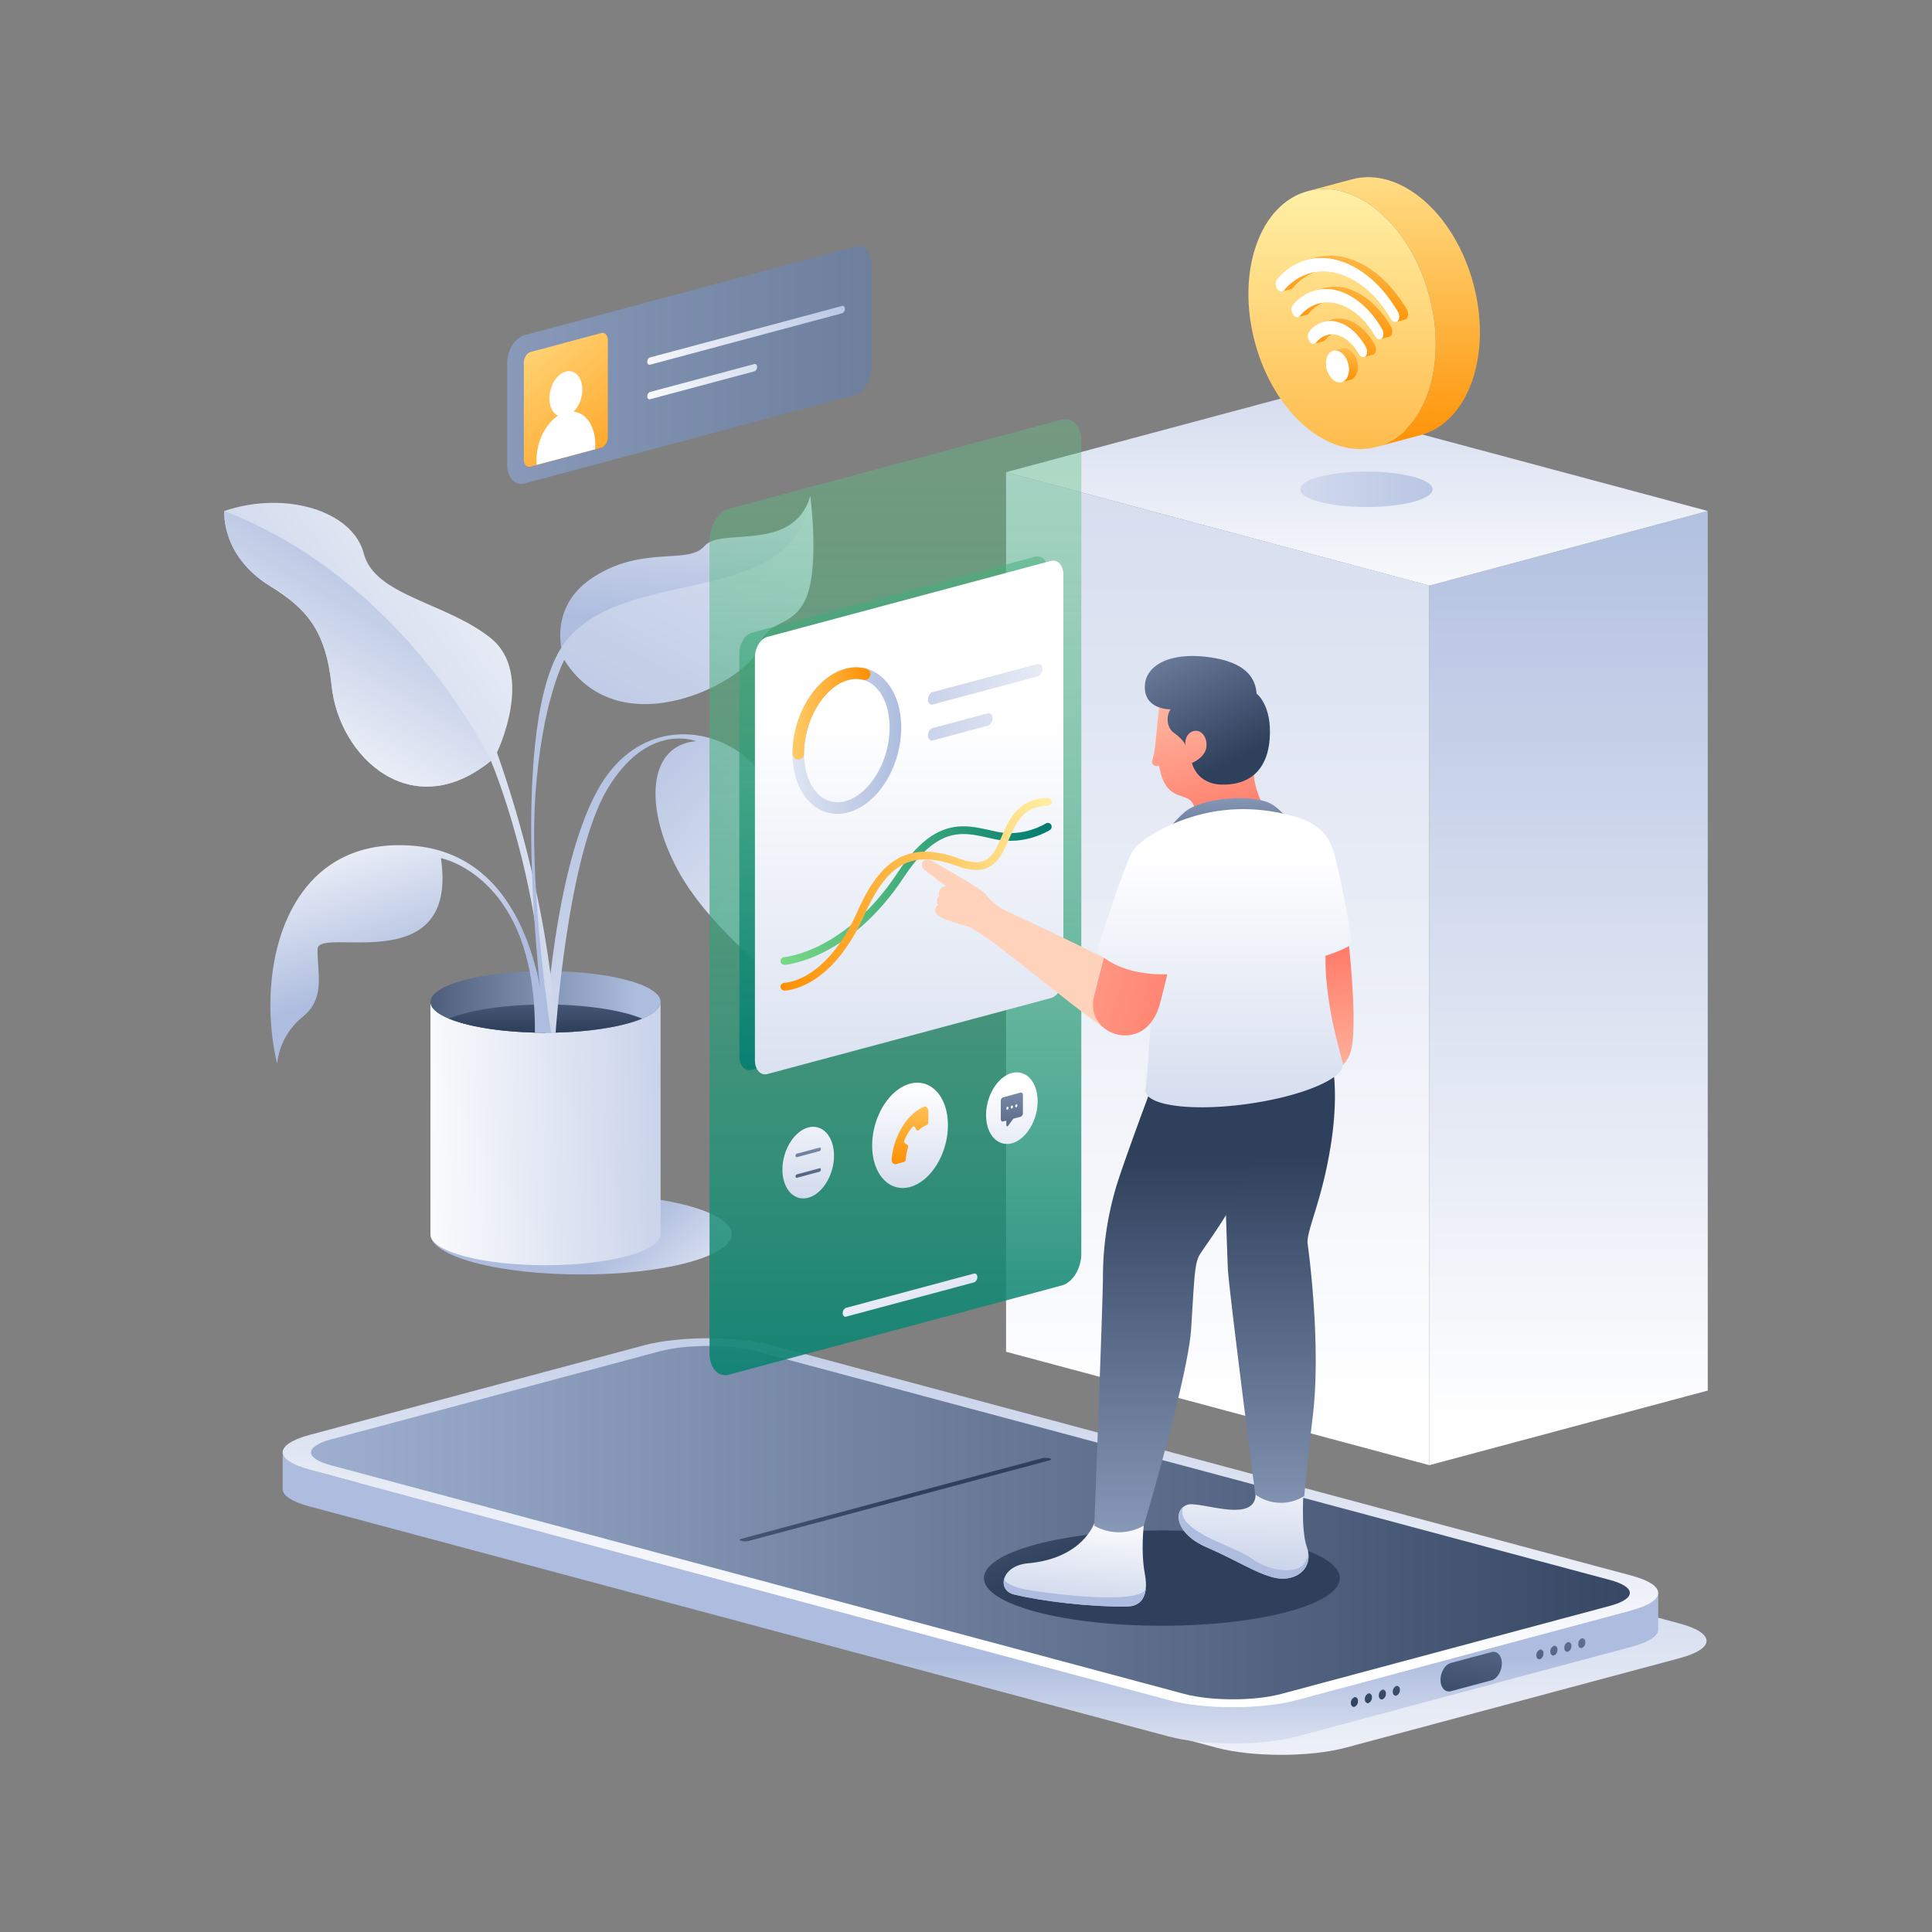 <svg xmlns="http://www.w3.org/2000/svg" xmlns:xlink="http://www.w3.org/1999/xlink" data-name="Layer 1" viewBox="0 0 1000 1000"><rect x="0" y="0" width="1000" height="1000" fill="#808080" stroke="none"/><defs><linearGradient id="a" x1="630.28" x2="630.28" y1="735.97" y2="-226.71" gradientUnits="userSpaceOnUse"><stop offset="0" stop-color="#ffffff" class="stopColorfff svgShape"/><stop offset="1" stop-color="#aebddf" class="stopColoraebddf svgShape"/></linearGradient><linearGradient id="f" x1="811.88" x2="811.88" y1="740.66" y2="237.82" xlink:href="#a"/><linearGradient id="g" x1="702.33" x2="702.33" y1="323.68" y2="94.31" xlink:href="#a"/><linearGradient id="h" x1="366.8" x2="311.55" y1="707.95" y2="650.08" xlink:href="#a"/><linearGradient id="i" x1="209.93" x2="409.78" y1="588.12" y2="581.82" xlink:href="#a"/><linearGradient id="b" x1="329.79" x2="188.88" y1="518.58" y2="518.58" gradientUnits="userSpaceOnUse"><stop offset="0" stop-color="#acbdde" class="stopColoracbdde svgShape"/><stop offset="1" stop-color="#2e405c" class="stopColor2e405c svgShape"/></linearGradient><linearGradient id="j" x1="282.36" x2="282.36" y1="463.08" y2="532.94" xlink:href="#b"/><linearGradient id="k" x1="439.61" x2="276.18" y1="567.21" y2="406.02" xlink:href="#a"/><linearGradient id="l" x1="174" x2="204.22" y1="414.81" y2="506.6" xlink:href="#a"/><linearGradient id="m" x1="349.07" x2="96.84" y1="286.77" y2="480.05" xlink:href="#a"/><linearGradient id="n" x1="365.1" x2="351.66" y1="191.87" y2="324.7" xlink:href="#a"/><linearGradient id="o" x1="486.99" x2="282.35" y1="77.83" y2="453.8" xlink:href="#a"/><linearGradient id="p" x1="137.7" x2="211.33" y1="408.9" y2="285.02" xlink:href="#a"/><linearGradient id="q" x1="527.3" x2="527.3" y1="968.53" y2="698.36" xlink:href="#a"/><linearGradient id="r" x1="502.3" x2="502.3" y1="943.73" y2="857.7" xlink:href="#a"/><linearGradient id="s" x1="499.12" x2="509.96" y1="844.88" y2="651.32" xlink:href="#a"/><linearGradient id="t" x1="68.17" x2="893.29" y1="788.11" y2="788.11" xlink:href="#b"/><linearGradient id="u" x1="779.55" x2="757.1" y1="750.72" y2="892.67" xlink:href="#b"/><linearGradient id="v" x1="722.84" x2="700.38" y1="743.29" y2="885.24" xlink:href="#b"/><linearGradient id="w" x1="729.59" x2="707.14" y1="744.36" y2="886.3" xlink:href="#b"/><linearGradient id="x" x1="736.34" x2="713.89" y1="745.43" y2="887.37" xlink:href="#b"/><linearGradient id="y" x1="743.09" x2="720.64" y1="746.5" y2="888.44" xlink:href="#b"/><linearGradient id="z" x1="812.69" x2="790.24" y1="757.51" y2="899.45" xlink:href="#b"/><linearGradient id="A" x1="819.45" x2="796.99" y1="758.58" y2="900.52" xlink:href="#b"/><linearGradient id="B" x1="826.2" x2="803.74" y1="759.64" y2="901.59" xlink:href="#b"/><linearGradient id="C" x1="832.95" x2="810.5" y1="760.71" y2="902.65" xlink:href="#b"/><linearGradient id="c" x1="463.46" x2="463.46" y1="65.18" y2="777.69" gradientUnits="userSpaceOnUse"><stop offset="0" stop-color="#79d985" stop-opacity=".2" class="stopColor79d985 svgShape"/><stop offset="1" stop-color="#027a71" class="stopColor027a71 svgShape"/></linearGradient><linearGradient id="D" x1="356.16" x2="464.26" y1="633.11" y2="777.24" xlink:href="#b"/><linearGradient id="E" x1="455.98" x2="502.63" y1="635.22" y2="744.07" xlink:href="#a"/><linearGradient id="F" x1="462.51" x2="462.51" y1="76.92" y2="579.36" xlink:href="#c"/><linearGradient id="G" x1="470.57" x2="470.57" y1="370.75" y2="783.73" xlink:href="#a"/><linearGradient id="H" x1="418.33" x2="418.33" y1="561" y2="666.28" xlink:href="#a"/><linearGradient id="I" x1="418.33" x2="418.33" y1="573.36" y2="623.24" xlink:href="#b"/><linearGradient id="J" x1="471.03" x2="471.03" y1="561" y2="666.28" xlink:href="#a"/><linearGradient id="d" x1="471.03" x2="471.03" y1="542.97" y2="603.72" gradientUnits="userSpaceOnUse"><stop offset="0" stop-color="#ffefa4" class="stopColorffefa4 svgShape"/><stop offset="1" stop-color="#fe8f01" class="stopColorfe8f01 svgShape"/></linearGradient><linearGradient id="K" x1="523.73" x2="523.73" y1="561" y2="666.28" xlink:href="#a"/><linearGradient id="L" x1="523.73" x2="523.73" y1="535.53" y2="607.56" xlink:href="#b"/><linearGradient id="M" x1="589.38" x2="425.82" y1="354.16" y2="354.16" xlink:href="#a"/><linearGradient id="N" x1="589.38" x2="425.82" y1="376.24" y2="376.24" xlink:href="#a"/><linearGradient id="O" x1="410.2" x2="466.46" y1="383.35" y2="383.35" gradientUnits="userSpaceOnUse"><stop offset="0" stop-color="#dfe5f2" class="stopColordfe5f2 svgShape"/><stop offset="1" stop-color="#aebddf" class="stopColoraebddf svgShape"/></linearGradient><linearGradient id="P" x1="410.2" x2="450.53" y1="369.26" y2="369.26" gradientUnits="userSpaceOnUse"><stop offset="0" stop-color="#ffcc69" class="stopColorffcc69 svgShape"/><stop offset="1" stop-color="#fe8f01" class="stopColorfe8f01 svgShape"/></linearGradient><linearGradient id="Q" x1="403.99" x2="544.33" y1="462.67" y2="462.67" gradientUnits="userSpaceOnUse"><stop offset="0" stop-color="#79d985" class="stopColor79d985 svgShape"/><stop offset="1" stop-color="#027a71" class="stopColor027a71 svgShape"/></linearGradient><linearGradient id="R" x1="544.33" x2="403.99" y1="462.89" y2="462.89" xlink:href="#d"/><linearGradient id="S" x1="721.46" x2="721.46" y1="57.36" y2="236.59" xlink:href="#d"/><linearGradient id="T" x1="694.65" x2="694.65" y1="100.4" y2="346.63" gradientTransform="rotate(15 694.643 165.137)" xlink:href="#d"/><linearGradient id="U" x1="541.71" x2="774.15" y1="253.26" y2="253.26" xlink:href="#a"/><linearGradient id="V" x1="701.27" x2="694.39" y1="162.01" y2="196.69" xlink:href="#d"/><linearGradient id="W" x1="706.54" x2="682.71" y1="120.03" y2="183.56" xlink:href="#d"/><linearGradient id="X" x1="717.4" x2="693.57" y1="124.1" y2="187.63" xlink:href="#d"/><linearGradient id="Y" x1="694.84" x2="676.58" y1="96.15" y2="172.12" xlink:href="#d"/><linearGradient id="Z" x1="715.15" x2="696.89" y1="101.04" y2="177" xlink:href="#d"/><linearGradient id="aa" x1="682.56" x2="670.65" y1="80.42" y2="164.06" xlink:href="#d"/><linearGradient id="ab" x1="711.77" x2="699.86" y1="84.58" y2="168.22" xlink:href="#d"/><linearGradient id="ac" x1="495.91" x2="589.59" y1="589.7" y2="791.39" xlink:href="#b"/><linearGradient id="ad" x1="645.69" x2="641.47" y1="750.63" y2="845.22" xlink:href="#a"/><linearGradient id="ae" x1="661.44" x2="661.44" y1="873.69" y2="598.08" xlink:href="#b"/><linearGradient id="af" x1="559.77" x2="552.3" y1="782.11" y2="863.67" xlink:href="#a"/><linearGradient id="ag" x1="612.35" x2="612.35" y1="875.03" y2="598.28" xlink:href="#b"/><linearGradient id="ah" x1="653.73" x2="643.81" y1="685.01" y2="794.13" xlink:href="#a"/><linearGradient id="ai" x1="559.41" x2="556.03" y1="785.72" y2="822.98" xlink:href="#a"/><linearGradient id="e" x1="230.11" x2="209.64" y1="957.98" y2="837.39" gradientTransform="rotate(4.34 5267.183 6857.449)" gradientUnits="userSpaceOnUse"><stop offset="0" stop-color="#ffd2bb" class="stopColorffd2bb svgShape"/><stop offset="1" stop-color="#ff6b5a" class="stopColorff6b5a svgShape"/></linearGradient><linearGradient id="aj" x1="676.62" x2="676.62" y1="442.49" y2="695.15" xlink:href="#a"/><linearGradient id="ak" x1="499.41" x2="524.22" y1="-133.11" y2="-16.76" gradientTransform="translate(114.45 462.14)" xlink:href="#e"/><linearGradient id="al" x1="461.76" x2="526" y1="-190.38" y2="-69.13" gradientTransform="translate(114.45 462.14)" xlink:href="#b"/><linearGradient id="am" x1="1728.89" x2="1718.97" y1="-266.2" y2="-191.54" gradientTransform="rotate(-9.22 5251.39 6837.826)" xlink:href="#b"/><linearGradient id="an" x1="639.77" x2="639.77" y1="442.49" y2="695.15" xlink:href="#a"/><linearGradient id="ao" x1="458.74" x2="641.36" y1="431.02" y2="566.92" xlink:href="#e"/><linearGradient id="ap" x1="3035.89" x2="3218.51" y1="-598.69" y2="-462.79" gradientTransform="matrix(.93 -.36 .36 .93 -2172.08 2134.62)" xlink:href="#e"/><linearGradient id="aq" x1="595.17" x2="595.17" y1="442.49" y2="695.15" xlink:href="#a"/><linearGradient id="ar" x1="6.48" x2="903.15" y1="188.98" y2="188.98" xlink:href="#b"/><linearGradient id="as" x1="243.96" x2="339.46" y1="148.03" y2="263.09" xlink:href="#d"/><linearGradient id="at" x1="319.88" x2="460.2" y1="189.99" y2="155.23" xlink:href="#a"/><linearGradient id="au" x1="324.16" x2="464.49" y1="207.28" y2="172.51" xlink:href="#a"/></defs><rect width="1000" height="1000" fill="none"/><g data-name="Axo Extrusion" fill="#000000" class="color000 svgShape"><g data-name="Axo Surface*" fill="#000000" class="color000 svgShape"><polygon fill="url(#a)" points="520.74 244.39 739.83 303.1 739.83 758.37 520.74 699.66 520.74 244.39" data-name="Axo panel"/><polygon fill="url(#f)" points="739.83 303.1 883.93 264.49 883.93 719.75 739.83 758.37 739.83 303.1" data-name="Axo panel"/></g><g data-name="Axo cap" fill="#000000" class="color000 svgShape"><polygon fill="url(#g)" points="520.74 244.39 664.84 205.78 883.93 264.49 739.83 303.1 520.74 244.39" data-name="Axo base"/></g></g><g data-name="Axo cap" fill="#000000" class="color000 svgShape"><path fill="url(#h)" d="M222.8,638.77c0-5.34,7.62-10.68,22.84-14.76,30.44-8.16,79.8-8.16,110.24,0,15.22,4.08,22.83,9.43,22.83,14.77s-7.62,10.69-22.83,14.77c-30.44,8.15-79.8,8.15-110.24,0C230.41,649.47,222.8,644.12,222.8,638.77Z" data-name="Axo base"/></g><g data-name="Axo Surface*" fill="#000000" class="color000 svgShape"><path fill="url(#i)" d="M222.8,518.57c0,4.09,5.82,8.17,17.45,11.29,23.26,6.23,61,6.23,84.22,0,11.63-3.11,17.45-7.2,17.45-11.28V638.92c0,4.08-5.82,8.16-17.45,11.28-23.25,6.23-61,6.23-84.22,0-11.63-3.12-17.45-7.2-17.45-11.29Z" data-name="Axo panel"/></g><g data-name="Axo cap" fill="#000000" class="color000 svgShape"><path fill="url(#b)" d="M222.8,518.57c0-4.08,5.82-8.16,17.45-11.28,23.26-6.23,61-6.23,84.22,0,11.64,3.12,17.45,7.21,17.45,11.29s-5.82,8.17-17.45,11.28c-23.25,6.23-61,6.23-84.22,0C228.62,526.74,222.8,522.66,222.8,518.57Z" data-name="Axo base"/></g><path fill="url(#j)" d="M324.47,524.61c-23.25-6.24-61-6.24-84.22,0a62.85,62.85,0,0,0-7.9,2.63,63.49,63.49,0,0,0,7.9,2.62c23.26,6.23,61,6.23,84.22,0a63.49,63.49,0,0,0,7.9-2.62A62.85,62.85,0,0,0,324.47,524.61Z"/><path fill="url(#k)" d="M282.23,534.67s4.35-89.18,29.11-129.14c30-48.34,93.89-20.79,91.66,24s-5.23,74.07,4.47,81.22c0,0-39.45-28.59-56.66-60.43s-16-64.33,9.4-66.71c0,0-24.86-10.15-45.77,24.69s-26.86,126.33-26.86,126.33S286.84,534.89,282.23,534.67Z"/><path fill="url(#l)" d="M282.23,534.65s-1-90.86-67.79-96.83-82.59,63.81-71,112.69a36.19,36.19,0,0,1,13.13-24.12c12.31-9.84,7.46-23.27,7.83-35.21s73.14,16.42,63.81-47c0,0,49.5,9.33,48.63,90.48Z"/><path fill="url(#m)" d="M287.58,534.65s-1-61.82-30.35-145.12c0,0,19.74-40.64-3.15-59.17S194,308.52,188.29,286.48s-40.46-32.73-72.19-22c0,0-1.9,23.09,23.69,38.85C158.34,314.79,168.67,326,171.66,355c3.79,36.89,41.47,72.14,82.42,38.8,0,0,26.78,62.32,28.15,140.86Z"/><path fill="url(#n)" d="M292.05,341.56s-10.44-26.65,15.43-43.05,48.75-6,57.21-15.91,45.77,3.82,54.72-25.7c0,0,4.23,43.93-47.76,64.29S292.05,341.56,292.05,341.56Z"/><path fill="url(#o)" d="M282.23,534.65S262.7,392.8,287.58,340.56,411.45,320,419.41,256.9c0,0,5,37.39-2.48,53.31s-19.9,9.46-24.38,25.38-71.14,52.73-100.5,6c0,0-11.78,21.84-15,71.08s8.2,122,8.2,122Z"/><path fill="url(#p)" d="M116.1,264.53s-1.9,23.09,23.69,38.85C158.34,314.79,168.67,326,171.66,355c3.79,36.89,41.47,72.14,82.42,38.8C254.08,393.79,210.55,300.94,116.1,264.53Z"/><g data-name="Axo cap" fill="#000000" class="color000 svgShape"><path fill="url(#q)" d="M171.3,776.53c0-3.24,4.61-6.47,13.83-8.94l173-46.36c18.45-4.94,48.35-4.94,66.79,0L869.47,840.35c9.22,2.47,13.83,5.71,13.83,8.95s-4.61,6.47-13.83,8.94l-173,46.36c-18.45,4.94-48.35,4.94-66.79,0L185.13,785.48C175.91,783,171.3,779.77,171.3,776.53Z" data-name="Axo base"/></g><g data-name="Axo Surface*" fill="#000000" class="color000 svgShape"><path fill="url(#r)" d="M146.3,751.73c0,3.24,4.61,6.48,13.83,8.95L604.68,879.79c18.44,5,48.34,5,66.79,0l173-46.35c9.22-2.47,13.83-5.71,13.83-9v19c0,3.24-4.61,6.47-13.83,8.94l-173,46.36c-18.45,4.94-48.35,4.94-66.79,0L160.13,779.71c-9.22-2.47-13.83-5.71-13.83-9Z" data-name="Axo panel"/></g><g data-name="Axo cap" fill="#000000" class="color000 svgShape"><path fill="url(#s)" d="M146.3,751.73c0-3.24,4.61-6.48,13.83-9l173-46.35c18.45-4.94,48.35-4.94,66.79,0L844.47,815.54c9.22,2.47,13.83,5.71,13.83,9s-4.61,6.48-13.83,9l-173,46.35c-18.45,5-48.35,5-66.79,0L160.13,760.68C150.91,758.21,146.3,755,146.3,751.73Z" data-name="Axo base"/></g><g data-name="Axo Projection" fill="#000000" class="color000 svgShape"><path fill="url(#t)" d="M843.61,824.5c0,2.43-3.46,4.86-10.38,6.71L663.15,876.78c-13.85,3.71-36.3,3.71-50.15,0L171.37,758.45c-6.92-1.86-10.38-4.29-10.38-6.72s3.46-4.86,10.38-6.72l170.08-45.57c13.85-3.71,36.3-3.71,50.15,0L833.23,817.77C840.15,819.63,843.61,822.06,843.61,824.5Z" data-name="Axo base"/></g><g data-name="Axo Projection" fill="#000000" class="color000 svgShape"><path fill="url(#u)" d="M749,875.36c-2-.54-3.39-2.8-3.39-5.88,0-4,2.4-7.94,5.35-8.73l21-5.63a3.87,3.87,0,0,1,2,0c2,.53,3.39,2.8,3.39,5.88,0,4-2.4,7.94-5.36,8.73l-21,5.63A3.84,3.84,0,0,1,749,875.36Z" data-name="Axo base"/></g><g data-name="Axo Projection" fill="#000000" class="color000 svgShape"><path fill="url(#v)" d="M700.39,883.46a1.91,1.91,0,0,1-1.16-2,3.08,3.08,0,0,1,1.83-3,1.39,1.39,0,0,1,.67,0,1.91,1.91,0,0,1,1.15,2,3.07,3.07,0,0,1-1.82,3A1.27,1.27,0,0,1,700.39,883.46Z" data-name="Axo base"/></g><g data-name="Axo Projection" fill="#000000" class="color000 svgShape"><path fill="url(#w)" d="M707.62,881.52a1.91,1.91,0,0,1-1.16-2,3.09,3.09,0,0,1,1.83-3,1.27,1.27,0,0,1,.67,0,1.91,1.91,0,0,1,1.15,2,3.1,3.1,0,0,1-1.82,3A1.27,1.27,0,0,1,707.62,881.52Z" data-name="Axo base"/></g><g data-name="Axo Projection" fill="#000000" class="color000 svgShape"><path fill="url(#x)" d="M714.84,879.59a1.94,1.94,0,0,1-1.15-2,3.08,3.08,0,0,1,1.82-3,1.18,1.18,0,0,1,.67,0,1.91,1.91,0,0,1,1.16,2,3.08,3.08,0,0,1-1.83,3A1.38,1.38,0,0,1,714.84,879.59Z" data-name="Axo base"/></g><g data-name="Axo Projection" fill="#000000" class="color000 svgShape"><path fill="url(#y)" d="M722.07,877.65a1.9,1.9,0,0,1-1.15-2,3.07,3.07,0,0,1,1.82-3,1.39,1.39,0,0,1,.67,0,1.93,1.93,0,0,1,1.16,2,3.07,3.07,0,0,1-1.83,3A1.18,1.18,0,0,1,722.07,877.65Z" data-name="Axo base"/></g><g data-name="Axo Projection" fill="#000000" class="color000 svgShape"><path fill="url(#z)" d="M796.39,858.81a1.91,1.91,0,0,1-1.15-2,3.1,3.1,0,0,1,1.82-3,1.27,1.27,0,0,1,.67,0,1.91,1.91,0,0,1,1.16,2,3.09,3.09,0,0,1-1.83,3A1.27,1.27,0,0,1,796.39,858.81Z" data-name="Axo base"/></g><g data-name="Axo Projection" fill="#000000" class="color000 svgShape"><path fill="url(#A)" d="M803.62,856.88a1.91,1.91,0,0,1-1.15-2,3.07,3.07,0,0,1,1.82-3,1.18,1.18,0,0,1,.67,0,1.91,1.91,0,0,1,1.16,2,3.08,3.08,0,0,1-1.83,3A1.39,1.39,0,0,1,803.62,856.88Z" data-name="Axo base"/></g><g data-name="Axo Projection" fill="#000000" class="color000 svgShape"><path fill="url(#B)" d="M810.85,854.94a1.91,1.91,0,0,1-1.16-2,3.08,3.08,0,0,1,1.83-3,1.38,1.38,0,0,1,.67,0,1.94,1.94,0,0,1,1.15,2,3.07,3.07,0,0,1-1.82,3A1.18,1.18,0,0,1,810.85,854.94Z" data-name="Axo base"/></g><g data-name="Axo Projection" fill="#000000" class="color000 svgShape"><path fill="url(#C)" d="M818.07,853a1.91,1.91,0,0,1-1.15-2,3.1,3.1,0,0,1,1.82-3,1.31,1.31,0,0,1,.68,0,1.91,1.91,0,0,1,1.15,2,3.09,3.09,0,0,1-1.83,3A1.27,1.27,0,0,1,818.07,853Z" data-name="Axo base"/></g><g fill="#000000" class="color000 svgShape"><g data-name="Axo Projection" fill="#000000" class="color000 svgShape"><path fill="url(#c)" d="M373.63,711.54c-3.74-1-6.38-5.26-6.38-11.07V279.76c0-7.58,4.51-14.94,10.08-16.43L549.6,217.17a7,7,0,0,1,3.7,0c3.74,1,6.38,5.26,6.38,11.07V648.91c0,7.59-4.51,15-10.08,16.44L377.33,711.51A7,7,0,0,1,373.63,711.54Z" data-name="Axo base"/></g><g data-name="Axo Projection" fill="#000000" class="color000 svgShape"><path fill="url(#D)" d="M544.07,755.34c0,.19-.28.38-.82.53L387.66,797.56a9.21,9.21,0,0,1-4,0c-.55-.15-.82-.35-.82-.54s.27-.39.82-.53L539.26,754.8a9.26,9.26,0,0,1,4,0C543.8,755,544.07,755.14,544.07,755.34Z" data-name="Axo base"/></g><g data-name="Axo Projection" fill="#000000" class="color000 svgShape"><path fill="url(#E)" d="M437.27,681.51a1.74,1.74,0,0,1-1.06-1.83,2.83,2.83,0,0,1,1.67-2.73l66.3-17.76a1.19,1.19,0,0,1,.62,0,1.76,1.76,0,0,1,1.05,1.84,2.81,2.81,0,0,1-1.67,2.72l-66.3,17.77A1.26,1.26,0,0,1,437.27,681.51Z" data-name="Axo base"/></g><g data-name="Axo Projection" fill="#000000" class="color000 svgShape"><path fill="url(#F)" d="M386.8,553.77c-2.41-.65-4.12-3.4-4.12-7.14V338.07c0-4.89,2.92-9.64,6.51-10.6l146.64-39.3a4.58,4.58,0,0,1,2.38,0c2.42.65,4.12,3.4,4.12,7.14V503.85c0,4.89-2.91,9.64-6.5,10.6l-146.64,39.3A4.62,4.62,0,0,1,386.8,553.77Z" data-name="Axo base"/></g><g data-name="Axo Projection" fill="#000000" class="color000 svgShape"><path fill="url(#G)" d="M394.87,555.93c-2.41-.65-4.12-3.4-4.12-7.14V340.23c0-4.89,2.91-9.64,6.51-10.6l146.63-39.29a4.52,4.52,0,0,1,2.39,0c2.41.65,4.12,3.4,4.12,7.14V506c0,4.9-2.91,9.64-6.51,10.61L397.26,555.91A4.62,4.62,0,0,1,394.87,555.93Z" data-name="Axo base"/></g><g data-name="Axo Projection" fill="#000000" class="color000 svgShape"><path fill="url(#H)" d="M413.45,620c-4.95-1.33-8.46-7-8.46-14.66,0-10,6-19.77,13.34-21.75a9.44,9.44,0,0,1,4.89-.05c4.95,1.33,8.46,7,8.46,14.65,0,10-6,19.78-13.35,21.76A9.41,9.41,0,0,1,413.45,620Z" data-name="Axo base"/></g><g data-name="Axo Projection" fill="#000000" class="color000 svgShape"><path fill="url(#I)" d="M412.2,598.92a.68.68,0,0,1-.41-.71,1.1,1.1,0,0,1,.65-1.07L424.23,594a.49.49,0,0,1,.24,0,.69.69,0,0,1,.41.72,1.11,1.11,0,0,1-.65,1.07l-11.79,3.15A.39.39,0,0,1,412.2,598.92Z" data-name="Axo base"/></g><g data-name="Axo Projection" fill="#000000" class="color000 svgShape"><path fill="url(#I)" d="M412.2,604.28a.7.7,0,0,1-.41-.72,1.1,1.1,0,0,1,.65-1.07l11.79-3.16a.49.49,0,0,1,.24,0,.69.69,0,0,1,.41.72,1.11,1.11,0,0,1-.65,1.07l-11.79,3.15A.39.39,0,0,1,412.2,604.28Z" data-name="Axo base"/></g><g data-name="Axo Projection" fill="#000000" class="color000 svgShape"><path fill="url(#I)" d="M412.2,609.63a.7.7,0,0,1-.41-.72,1.11,1.11,0,0,1,.65-1.07l11.79-3.16a.49.49,0,0,1,.24,0,.69.69,0,0,1,.41.72,1.11,1.11,0,0,1-.65,1.07l-11.79,3.15A.39.39,0,0,1,412.2,609.63Z" data-name="Axo base"/></g><g data-name="Axo Projection" fill="#000000" class="color000 svgShape"><path fill="url(#J)" d="M463.85,614.46c-7.27-2-12.42-10.24-12.42-21.54,0-14.75,8.77-29.06,19.6-32a13.69,13.69,0,0,1,7.18-.08c7.28,2,12.43,10.23,12.43,21.54,0,14.75-8.78,29.06-19.61,32A13.69,13.69,0,0,1,463.85,614.46Z" data-name="Axo base"/></g><g data-name="Axo Projection" fill="#000000" class="color000 svgShape"><path fill="url(#d)" d="M462.88,602.54a2.21,2.21,0,0,1-1.34-2.3c0-.15,0-.3,0-.45,1.11-12,7.92-23.1,16.54-26.87a1.62,1.62,0,0,1,1.09-.12,2.56,2.56,0,0,1,1.33,2.34v5.58a1.84,1.84,0,0,1-.94,1.69,12.57,12.57,0,0,0-4,2.51.89.89,0,0,1-.82.23.86.86,0,0,1-.52-.48l-.51-1.1a.89.89,0,0,0-.55-.5.94.94,0,0,0-.89.32l-.11.12a27.36,27.36,0,0,0-3.9,6.36,1.65,1.65,0,0,0,.24,2l.11.07.91.46a1.5,1.5,0,0,1,.4,1.76,23.71,23.71,0,0,0-1.06,5.73,1.73,1.73,0,0,1-1.06,1.57l-4.15,1.11A1.56,1.56,0,0,1,462.88,602.54Z" data-name="Axo base"/></g><g data-name="Axo Projection" fill="#000000" class="color000 svgShape"><path fill="url(#K)" d="M518.85,591.78c-5-1.33-8.46-7-8.46-14.66,0-10,6-19.77,13.34-21.75a9.34,9.34,0,0,1,4.89,0c5,1.33,8.45,7,8.45,14.65,0,10-6,19.78-13.34,21.76A9.41,9.41,0,0,1,518.85,591.78Z" data-name="Axo base"/></g><g data-name="Axo Compound Projection" fill="#000000" class="color000 svgShape"><path fill="url(#L)" d="M528.31,565.51,519.15,568a1.92,1.92,0,0,0-1.14,1.86v9.36c0,.86.51,1.42,1.14,1.25l1.72-.46v2.34a.62.62,0,0,0,.33.61.33.33,0,0,0,.24,0,.68.68,0,0,0,.36-.26l2.7-3.68,3.81-1a1.91,1.91,0,0,0,1.14-1.86v-9.35C529.45,565.91,528.94,565.34,528.31,565.51Zm-6.87,8.86c-.31.08-.57-.2-.57-.63a1,1,0,0,1,.57-.93c.32-.09.58.2.58.63A1,1,0,0,1,521.44,574.37Zm2.29-.61c-.31.08-.57-.2-.57-.63a1,1,0,0,1,.57-.93c.32-.09.57.19.57.62A1,1,0,0,1,523.73,573.76Zm2.29-.62c-.32.09-.57-.19-.57-.62a1,1,0,0,1,.57-.94c.32-.08.57.2.57.63A1,1,0,0,1,526,573.14Z" data-name="Axo Compound"/></g><g data-name="Axo Projection" fill="#000000" class="color000 svgShape"><path fill="url(#M)" d="M481.82,364.67a2.45,2.45,0,0,1-1.49-2.58c0-1.77,1.05-3.49,2.35-3.84l54.51-14.6a1.71,1.71,0,0,1,.87,0,2.46,2.46,0,0,1,1.48,2.58c0,1.77-1,3.49-2.35,3.84l-54.51,14.6A1.57,1.57,0,0,1,481.82,364.67Z" data-name="Axo base"/></g><g data-name="Axo Projection" fill="#000000" class="color000 svgShape"><path fill="url(#N)" d="M481.82,383.29a2.45,2.45,0,0,1-1.49-2.58c0-1.77,1.05-3.49,2.35-3.83l28.69-7.69a1.67,1.67,0,0,1,.86,0,2.48,2.48,0,0,1,1.49,2.59c0,1.77-1.06,3.48-2.35,3.83l-28.69,7.69A1.57,1.57,0,0,1,481.82,383.29Z" data-name="Axo base"/></g></g><g fill="#000000" class="color000 svgShape"><g data-name="Axo Projection" fill="#000000" class="color000 svgShape"><path fill="none" stroke="url(#O)" stroke-miterlimit="10" stroke-width="6" d="M429.13,417.69c-9.33-2.5-15.93-13.12-15.93-27.61,0-18.91,11.25-37.26,25.13-41a17.44,17.44,0,0,1,9.2-.1c9.33,2.5,15.93,13.12,15.93,27.6,0,18.92-11.25,37.26-25.13,41A17.64,17.64,0,0,1,429.13,417.69Z" data-name="Axo base"/></g><g data-name="Axo Projection" fill="#000000" class="color000 svgShape"><path fill="none" stroke="url(#P)" stroke-linecap="round" stroke-linejoin="round" stroke-width="6" d="M413.2,390.08c0-18.91,11.25-37.26,25.13-41a17.44,17.44,0,0,1,9.2-.1" data-name="Axo base"/></g></g><g fill="#000000" class="color000 svgShape"><path fill="none" stroke="url(#Q)" stroke-linecap="round" stroke-linejoin="round" stroke-width="4" d="M406,497.41s32.35-2.36,60.26-44.6c19.65-29.73,34.47-23.46,49.34-20.33s26.74-4.56,26.74-4.56"/><path fill="none" stroke="url(#R)" stroke-linecap="round" stroke-linejoin="round" stroke-width="4" d="M406,510.72s22.7,0,39.62-38.09C457.44,446,471,437.15,496,446.34c30.88,11.37,16.89-30.81,46.34-31.28"/></g><g fill="#000000" class="color000 svgShape"><g data-name="Axo Surface*" fill="#000000" class="color000 svgShape"><path fill="url(#S)" d="M712.39,231.33c24.91-6.67,37.16-41.72,27.36-78.28s-37.93-60.79-62.84-54.12l22.87-6.13c24.91-6.67,53.05,17.56,62.84,54.12s-2.45,71.61-27.36,78.29Z" data-name="Axo panel"/></g><g data-name="Axo cap" fill="#000000" class="color000 svgShape"><ellipse cx="694.65" cy="165.13" fill="url(#T)" data-name="Axo base" rx="46.69" ry="68.54" transform="rotate(-15 694.667 165.136)"/></g><g data-name="Axo Projection" fill="#000000" class="color000 svgShape"><ellipse cx="707.25" cy="253.26" fill="url(#U)" data-name="Axo base" rx="34.27" ry="9.18"/></g><g data-name="Axo Extrusion" fill="#000000" class="color000 svgShape"><g data-name="Axo Surface*" fill="#000000" class="color000 svgShape"><path fill="url(#V)" d="M694.43,197.8c3.06-.82,4.57-5.13,3.37-9.62s-4.67-7.47-7.73-6.65l4.63-1.24c3.06-.82,6.52,2.16,7.72,6.65s-.3,8.8-3.36,9.62Z" data-name="Axo panel"/></g><g data-name="Axo cap" fill="#000000" class="color000 svgShape"><ellipse cx="692.25" cy="189.67" fill="#ffffff" data-name="Axo base" rx="5.74" ry="8.42" transform="rotate(-15 692.25 189.66)" class="colorfff svgShape"/></g></g><g data-name="Axo Extrusion" fill="#000000" class="color000 svgShape"><g data-name="Axo Surface" fill="#000000" class="color000 svgShape"><path fill="url(#W)" d="M680.31,177.9a1.83,1.83,0,0,0,.94-.65,10.79,10.79,0,0,1,5.64-3.86l4.63-1.24a10.71,10.71,0,0,0-5.64,3.86,1.82,1.82,0,0,1-1,.65Z" data-name="Axo panel"/></g><g data-name="Axo Surface*" fill="#000000" class="color000 svgShape"><path fill="url(#X)" d="M706,184.79a1.69,1.69,0,0,0,.75-.43c1-1,1.12-3.08.2-4.72-3.74-6.74-9.1-11.47-14.71-13a13.61,13.61,0,0,0-7.16-.07l4.62-1.24a13.75,13.75,0,0,1,7.17.07c5.6,1.5,11,6.23,14.71,13,.91,1.64.82,3.76-.21,4.72a1.66,1.66,0,0,1-.74.43Z" data-name="Axo panel"/></g><g data-name="Axo cap" fill="#000000" class="color000 svgShape"><path fill="#ffffff" d="M706,184.79a1.83,1.83,0,0,1-.9,0,3.22,3.22,0,0,1-1.86-1.64c-2.8-5-6.81-8.58-11-9.7a10.27,10.27,0,0,0-5.36-.05,10.79,10.79,0,0,0-5.64,3.86,1.83,1.83,0,0,1-.94.65,2.48,2.48,0,0,1-2.56-1.31,4.4,4.4,0,0,1-.21-4.83,14.39,14.39,0,0,1,7.55-5.16,13.61,13.61,0,0,1,7.16.07c5.61,1.5,11,6.23,14.71,13,.92,1.64.82,3.76-.2,4.72A1.69,1.69,0,0,1,706,184.79Z" data-name="Axo base" class="colorfff svgShape"/></g></g><g data-name="Axo Extrusion" fill="#000000" class="color000 svgShape"><g data-name="Axo Surface" fill="#000000" class="color000 svgShape"><path fill="url(#Y)" d="M671.87,164.14a1.86,1.86,0,0,0,.91-.6,19.19,19.19,0,0,1,9.71-6.45l4.63-1.24a19.22,19.22,0,0,0-9.72,6.45,1.78,1.78,0,0,1-.91.6Z" data-name="Axo panel"/></g><g data-name="Axo Surface*" fill="#000000" class="color000 svgShape"><path fill="url(#Z)" d="M714.44,175.55a1.7,1.7,0,0,0,.8-.47c1-1,1.06-3.13.12-4.75-6-10.3-14.38-17.55-23.11-19.89a22.13,22.13,0,0,0-11.53-.1l4.62-1.24a22.16,22.16,0,0,1,11.54.1c8.72,2.34,17.15,9.59,23.11,19.89.93,1.62.88,3.75-.12,4.76a1.82,1.82,0,0,1-.8.46Z" data-name="Axo panel"/></g><g data-name="Axo cap" fill="#000000" class="color000 svgShape"><path fill="#ffffff" d="M714.44,175.55c-.91.25-2-.34-2.71-1.57-5.1-8.81-12-14.77-19.48-16.77a18.71,18.71,0,0,0-9.76-.12,19.19,19.19,0,0,0-9.71,6.45,1.86,1.86,0,0,1-.91.6,1.76,1.76,0,0,1-.91,0,3.08,3.08,0,0,1-1.7-1.36c-1-1.55-1-3.7-.12-4.82a22.85,22.85,0,0,1,11.58-7.61,22.13,22.13,0,0,1,11.53.1c8.73,2.34,17.15,9.59,23.11,19.89.94,1.62.88,3.75-.12,4.75A1.7,1.7,0,0,1,714.44,175.55Z" data-name="Axo base" class="colorfff svgShape"/></g></g><g data-name="Axo Extrusion" fill="#000000" class="color000 svgShape"><g data-name="Axo Surface" fill="#000000" class="color000 svgShape"><path fill="url(#aa)" d="M663.71,150.83a1.84,1.84,0,0,0,.89-.58,27.39,27.39,0,0,1,13.66-8.93l4.63-1.24A27.46,27.46,0,0,0,669.22,149a1.79,1.79,0,0,1-.89.58Z" data-name="Axo panel"/></g><g data-name="Axo Surface*" fill="#000000" class="color000 svgShape"><path fill="url(#ab)" d="M722.61,166.62a1.77,1.77,0,0,0,.81-.49c1-1,1-3.15.09-4.76-8.24-14-19.34-23.46-31.26-26.65a30.3,30.3,0,0,0-15.8-.2l4.63-1.24a30.3,30.3,0,0,1,15.8.2c11.92,3.19,23,12.66,31.25,26.65,1,1.61.91,3.74-.08,4.76a1.8,1.8,0,0,1-.82.49Z" data-name="Axo panel"/></g><g data-name="Axo cap" fill="#000000" class="color000 svgShape"><path fill="#ffffff" d="M722.61,166.62a2.59,2.59,0,0,1-2.7-1.55c-7.29-12.38-17.11-20.76-27.66-23.58a26.72,26.72,0,0,0-14-.17,27.39,27.39,0,0,0-13.66,8.93,1.84,1.84,0,0,1-.89.58,1.76,1.76,0,0,1-.91,0,3.06,3.06,0,0,1-1.72-1.39c-1-1.55-1-3.71-.08-4.81a30.94,30.94,0,0,1,15.45-10.1,30.3,30.3,0,0,1,15.8.2c11.92,3.19,23,12.66,31.26,26.65.94,1.61.9,3.74-.09,4.76A1.77,1.77,0,0,1,722.61,166.62Z" data-name="Axo base" class="colorfff svgShape"/></g></g></g><g fill="#000000" class="color000 svgShape"><g data-name="Axo Projection" fill="#000000" class="color000 svgShape"><path fill="url(#ac)" d="M693.47,816.83c0,6.31-9,12.62-27,17.44-36,9.63-94.25,9.63-130.21,0-18-4.82-27-11.14-27-17.45s9-12.63,27-17.44c36-9.64,94.25-9.64,130.21,0C684.48,804.2,693.47,810.51,693.47,816.83Z" data-name="Axo base"/></g><path fill="url(#ad)" d="M674.87,769.4s-1.82,21.9,1.57,31.41c3.93,11-6.07,18.73-17.63,15.6-9.42-2.54-17.83-8.34-34.38-15.6s-17.36-19.58-9.71-22c6.72-2.08,39.16,11.89,34.79-9Z"/><path fill="url(#ae)" d="M688.79,547s4.68,14.67.3,43.94c-4.59,30.69-13.2,46.25-12.24,53s6.8,53,2.76,88-4.5,42.39-4.5,42.39h0a22.52,22.52,0,0,1-24.83-.41l-.54-.37S636,667.07,635.53,656.59s-3.61-109-3.61-109Z"/><path fill="url(#af)" d="M592,789.67s-1.58,13.48.55,24.81c2.41,12.81-2.77,16.92-8.94,17-19,.36-44.6-2.71-58.86-6.25-8.8-2.18-6.69-14.81,7.38-16.07,28.38-2.53,34.33-20.9,34.33-20.9Z"/><path fill="url(#ag)" d="M657.21,548,602,547s-16.83,44.33-23.49,64.75a164.28,164.28,0,0,0-7.63,49.39c0,12.12-4.49,128.55-4.49,128.55h0a25.78,25.78,0,0,0,25.17.23l.42-.23s22.9-76.62,24.54-101.77,1.65-33.71,4.34-38.31C625.52,641.63,665.45,592.34,657.21,548Z"/><path fill="url(#ah)" d="M674.54,809.91c-4.72,5-17.62,3.06-25.93-2.78s-23-9.65-31.77-16.72c-5.7-4.61-5.31-8.36-4.34-10.41-5,3.91-2.78,14.37,11.93,20.81,16.55,7.26,25,13.06,34.38,15.6,10.72,2.9,20.09-3.5,18.27-13.25A10.2,10.2,0,0,1,674.54,809.91Z"/><path fill="url(#ai)" d="M593,822.49c-3.89,9-57.57,1.43-64.17-.2-3.06-.76-9.68-2.9-8.92-5.64-1.34,3.66.31,7.5,4.8,8.61,14.26,3.54,39.86,6.61,58.86,6.25C588.22,831.43,592.29,829.08,593,822.49Z"/><path fill="url(#e)" d="M697.81,485.6s4.6,38.79,2,55.7-22.47,19.52-27.37,5.91-8.26-63.37-8.26-63.37Z"/><path fill="url(#aj)" d="M661.39,495.82a4,4,0,0,1-2.9-3.3c-1.19-7.88-4.71-32.66-4.79-48.45-.09-19.77,31-26.75,37.42-.38,4.18,17.06,7.26,35.4,8.36,42.26a4,4,0,0,1-2.15,4.23C691.35,493.23,676,499.83,661.39,495.82Z"/><path fill="url(#ak)" d="M654.32,417.9s-6.29-11-5.21-20.11c.81-6.81,12.47-24.14-1.26-41.83-11.12-14.32-45.56-12.17-47.86,9.61-2,19.22-2,23-3.47,27.62-1,3.37,1.85,3.34,3.45,3.34.44,2.08,1.4,8.91,5.89,12.68,6.28,5.28,13.68.88,12.58,15.33Z"/><path fill="url(#al)" d="M605.94,367.16s-12.51.37-13.34-10.33c-1-12.54,13.47-20.27,36.19-16.21,14.29,2.56,21,8.95,21.6,18.39,0,0,8.2,5.94,6.77,23.78-1.06,13.17-7.93,23.38-24.22,23.33-13.67,0-16-11.24-16-11.24s9.63-3.62,7.2-12c-2.24-7.74-11.57-5.12-10.55,3,0,0-.08-2.31-6.28-6.82C604.17,376.77,603.24,370.71,605.94,367.16Z"/><path fill="url(#am)" d="M605.45,428.71s1.65-3,7.64-8.29c8.55-7.55,34.22-9.48,44.14-4.7,5.87,2.83,11.86,11.29,11.86,11.29Z"/><path fill="url(#an)" d="M669.6,422.51c-23.11-6.51-42.75-3.52-57.67,2a97,97,0,0,0-18.18,9.07,20.3,20.3,0,0,0-8.11,24.11c3.53,9.59,7.89,22.06,9.79,30,3.1,12.93-1.44,65.27-2.36,75.43a4.13,4.13,0,0,0-.16,1.73c.49,3.5,6,6.31,16.33,7.58,20.71,2.55,53.06-2,72.27-10.14,9.61-4.08,14.1-8.28,13.61-11.79a3.72,3.72,0,0,0-.24-.85c-1-3.55-4.76-17.48-6.42-27.57-5.3-32.1-.55-40.47,2.25-66.79C692.87,435.09,684.48,426.71,669.6,422.51Z"/></g><path fill="url(#ao)" d="M574.54,533.83c-13.37-7.16-64.27-51.73-74.34-54.55s-13-4-14.87-5.72-1.58-4.19.35-5.2a3,3,0,0,1,.48-4.4,4.25,4.25,0,0,1,.57-3.74,3.71,3.71,0,0,1,3-1.4s-9.25-7-11.07-8.46c-3.43-2.68-.95-7.63,4.45-4.36s24.83,13.93,26.94,16.8a32.13,32.13,0,0,0,12,9.29c5.93,2.67,54.35,25.42,65.44,32.18C610.61,518.31,590.56,542.41,574.54,533.83Z"/><g fill="#000000" class="color000 svgShape"><path fill="url(#ap)" d="M573.18,489.15s-2.4,8.57-6.94,26.79c-5,20.29,27.12,31,34.23,3.28s6.29-26.15,6.29-26.15Z"/><path fill="url(#aq)" d="M569.69,494.36a4.07,4.07,0,0,1-1.24-4.35c2.43-7.67,10.06-31.33,16-45.89,8.37-20.6,42.35-11.13,37.11,15.51-3.46,17.56-10.47,35.77-13,42.12a4.05,4.05,0,0,1-3.59,2.54C598.46,504.57,581.44,504.25,569.69,494.36Z"/></g><g fill="#000000" class="color000 svgShape"><path fill="url(#ar)" d="M268.15,250.27c-3.3-.88-5.64-4.64-5.64-9.76V188c0-6.69,4-13.17,8.89-14.49l170.9-45.79a6.19,6.19,0,0,1,3.25,0c3.3.89,5.64,4.64,5.64,9.76V190c0,6.68-4,13.17-8.89,14.48l-170.9,45.8A6.29,6.29,0,0,1,268.15,250.27Z" data-name="Axo base"/><g data-name="Axo Projection" fill="#000000" class="color000 svgShape"><path fill="url(#as)" d="M273.3,241.53c-1.26-.34-2.16-1.78-2.16-3.75v-50c0-2.56,1.53-5,3.41-5.56l36.67-9.82a2.42,2.42,0,0,1,1.25,0c1.27.34,2.16,1.79,2.16,3.75v50c0,2.57-1.52,5.06-3.41,5.56l-36.67,9.83A2.52,2.52,0,0,1,273.3,241.53Z" data-name="Axo base"/></g><path fill="#ffffff" d="M298.45,213.36a9.81,9.81,0,0,0-1.53-.28,16.68,16.68,0,0,0,4.48-11.42c0-4.91-2.23-8.5-5.39-9.35a6,6,0,0,0-3.12,0c-4.7,1.26-8.51,7.47-8.51,13.88,0,4.42,1.81,7.77,4.48,9-6.44,4.13-11.17,13.42-11.17,22.95,0,.84.05,1.66.12,2.45L308,232.56c.07-.83.12-1.67.12-2.51C308.08,221.29,304.09,214.87,298.45,213.36Z" class="colorfff svgShape"/><g data-name="Axo Projection" fill="#000000" class="color000 svgShape"><path fill="url(#at)" d="M335.92,188.78a1.44,1.44,0,0,1-.87-1.51,2.35,2.35,0,0,1,1.38-2.26l99.48-26.65a1,1,0,0,1,.51,0,1.46,1.46,0,0,1,.87,1.52,2.33,2.33,0,0,1-1.38,2.25l-99.48,26.66A.89.89,0,0,1,335.92,188.78Z" data-name="Axo base"/></g><g data-name="Axo Projection" fill="#000000" class="color000 svgShape"><path fill="url(#au)" d="M335.92,206.67a1.44,1.44,0,0,1-.87-1.51,2.35,2.35,0,0,1,1.38-2.26l54.06-14.48a.88.88,0,0,1,.51,0,1.43,1.43,0,0,1,.87,1.51,2.34,2.34,0,0,1-1.38,2.26l-54.06,14.48A.89.89,0,0,1,335.92,206.67Z" data-name="Axo base"/></g></g></svg>